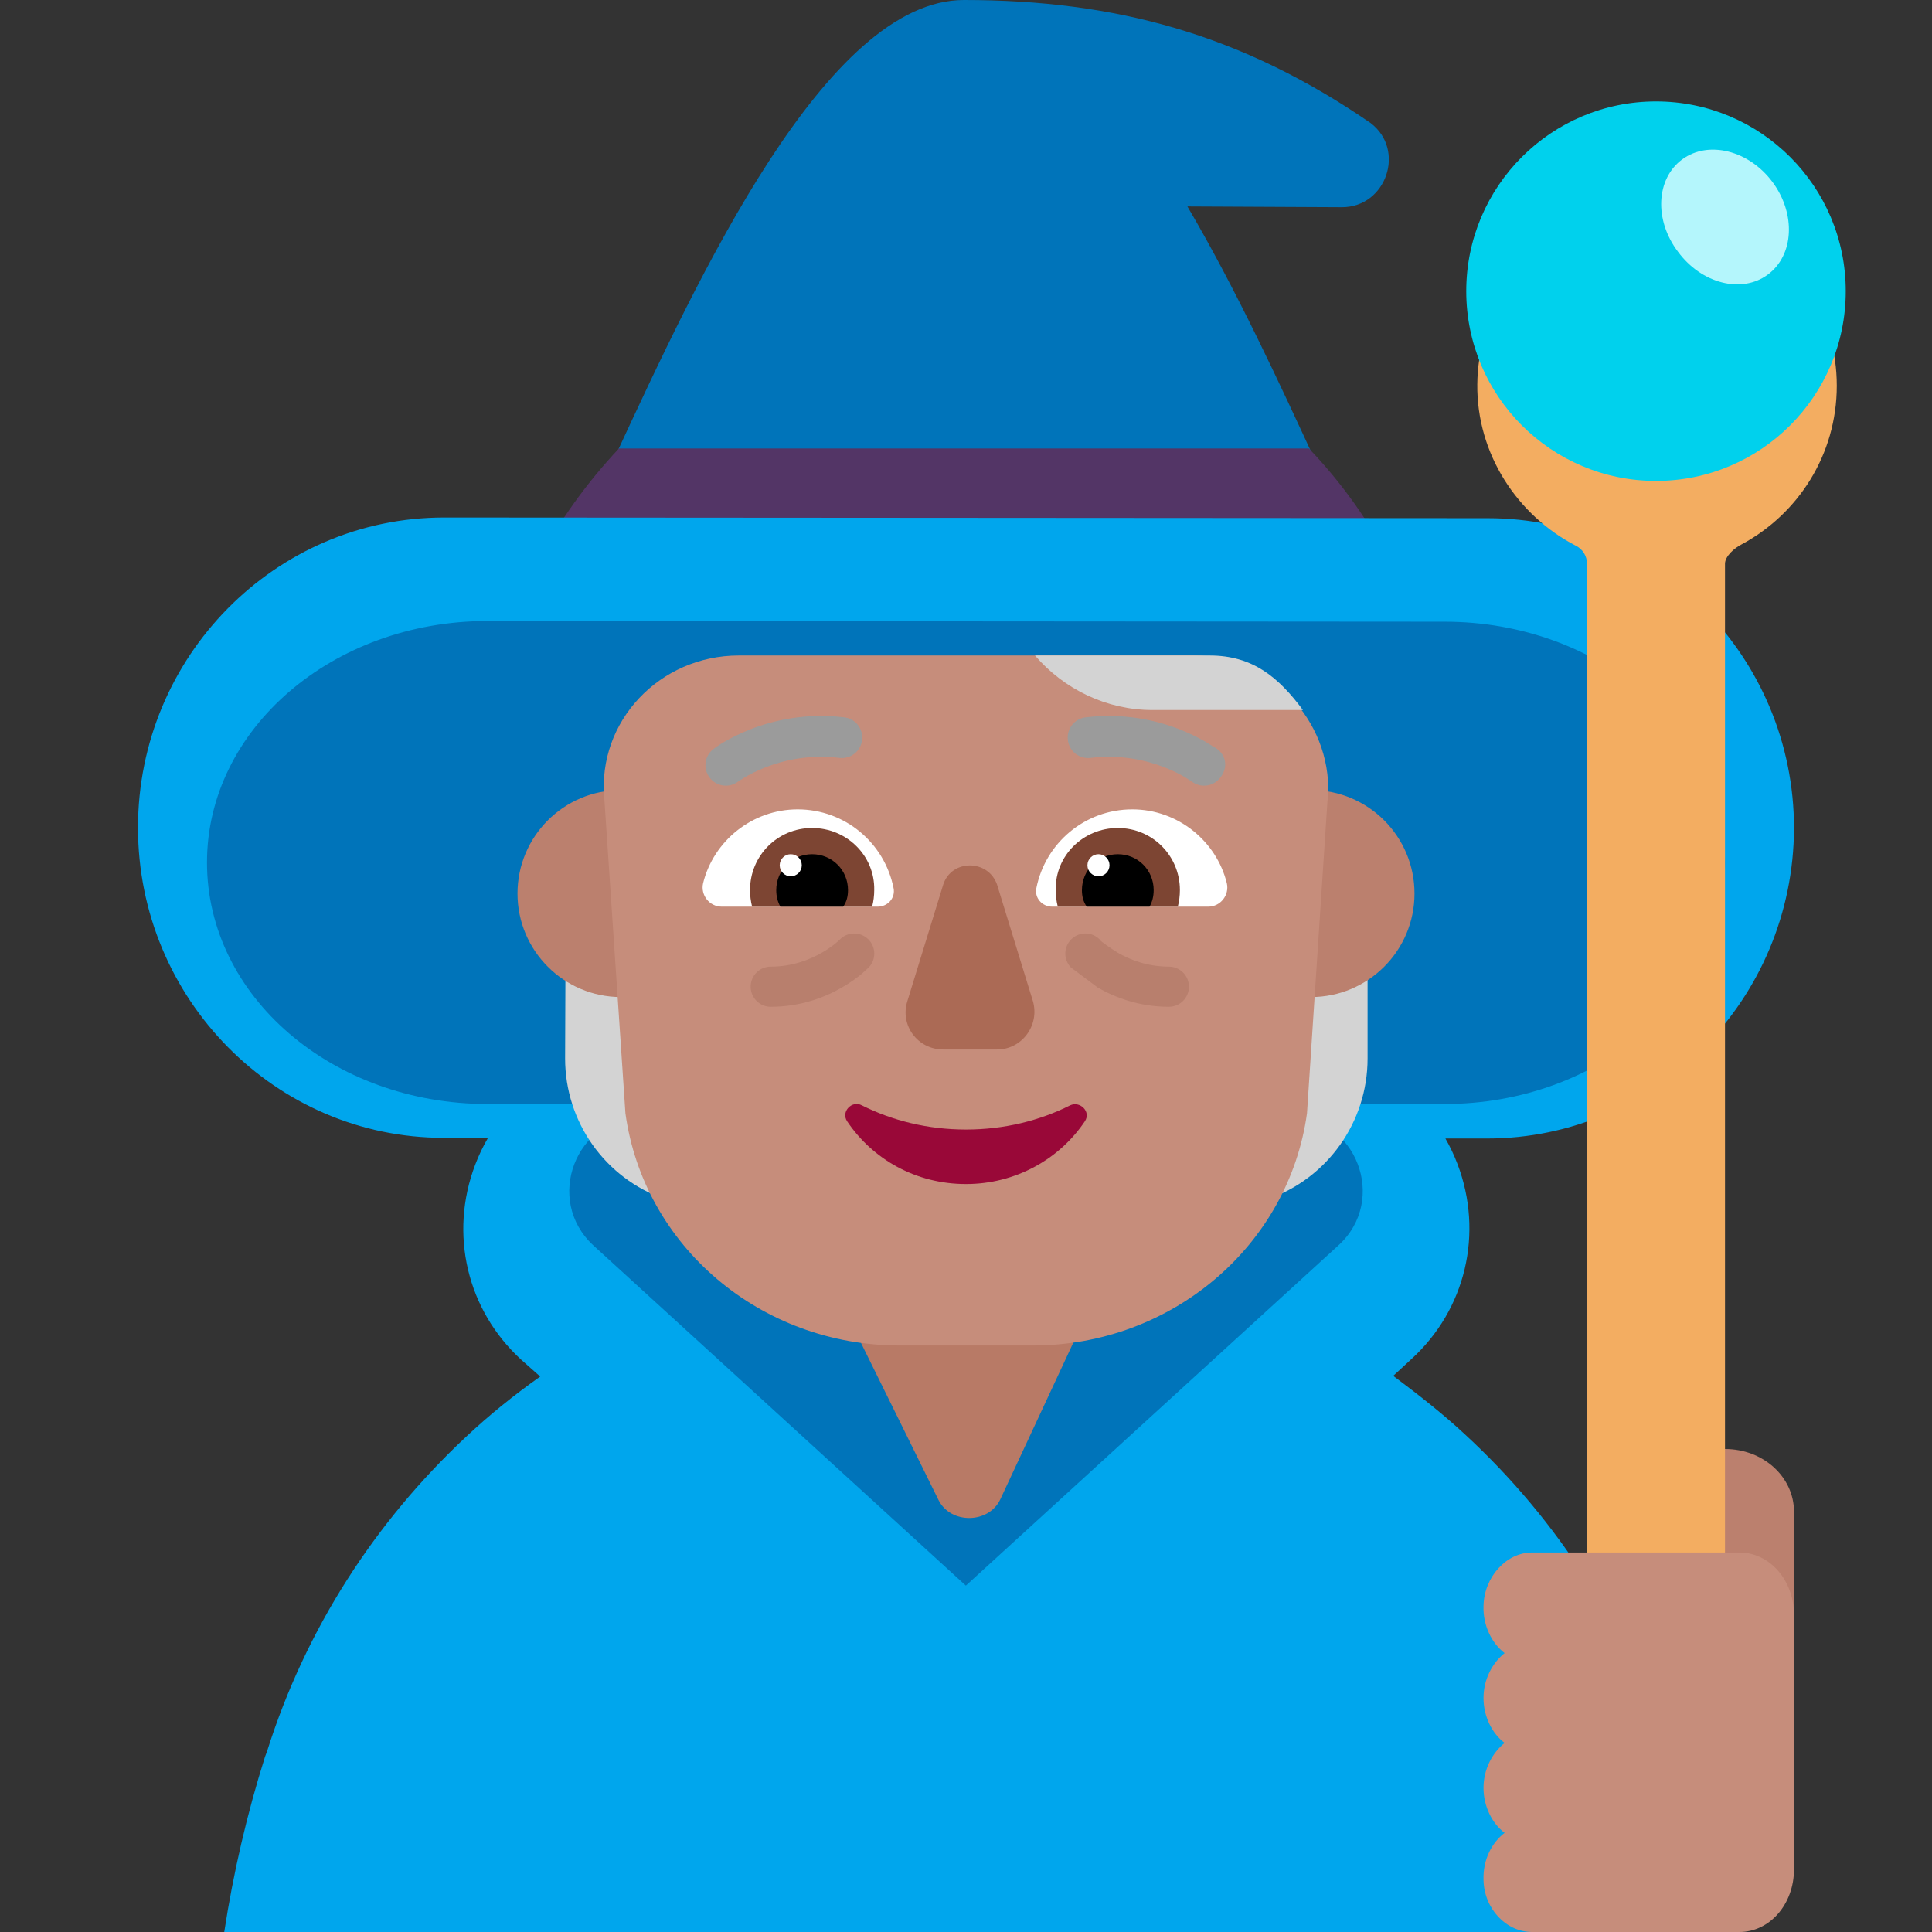 <svg viewBox="2 2 28 28" xmlns="http://www.w3.org/2000/svg">
<rect x="2" y="2" width="28" height="28" fill="#333333" stroke="none"/>
<path d="M10.2 10.11L10.02 10.46H21.92L21.75 10.13C21.556 9.75 21.327 9.255 21.07 8.695C20.554 7.577 19.921 6.203 19.209 4.992L21.449 5.003C22.091 5.003 22.377 4.173 21.864 3.783C20 2.5 18.172 2 15.97 2C13.98 2 12.131 5.99 10.912 8.621C10.642 9.203 10.403 9.719 10.2 10.11Z" fill="#0074BA"/>
<path d="M9.79 10.15L9.6 10.53H22.34L22.16 10.17C21.84 9.55 21.44 8.99 20.97 8.5H10.97C10.51 8.99 10.11 9.54 9.79 10.15Z" fill="#533566"/>
<path d="M22.948 18.5L23.552 18.5C26 18.5 27.99 16.484 28 14.005C28 11.526 26.01 9.51 23.562 9.51L8.438 9.5C5.99 9.5 4 11.516 4 13.995C4 16.474 5.99 18.49 8.428 18.49L9.073 18.49C9.001 18.613 8.939 18.743 8.887 18.88C8.506 19.88 8.767 20.99 9.558 21.71L9.829 21.95C9.448 22.22 9.087 22.51 8.747 22.83C7.444 24.05 6.432 25.6 5.871 27.38L5.841 27.46C5.581 28.28 5.38 29.15 5.25 30H26.75C26.62 29.14 26.429 28.26 26.169 27.42C25.598 25.61 24.576 24.03 23.244 22.8C22.913 22.49 22.552 22.21 22.192 21.94L22.452 21.7C23.244 20.98 23.504 19.87 23.123 18.87C23.074 18.741 23.015 18.617 22.948 18.5Z" fill="#00A6ED"/>
<path d="M9.065 18H22.935C25.176 18 27 16.436 27 14.51C27 12.574 25.186 11.01 22.935 11.01L9.065 11C6.824 11 5 12.564 5 14.5C5 16.436 6.814 18 9.065 18Z" fill="#0074BA"/>
<path d="M15.998 18.15L20.679 18.18C21.655 18.18 22.123 19.39 21.396 20.05L15.998 24.98L10.6 20.05C9.883 19.39 10.341 18.19 11.317 18.18L15.998 18.15Z" fill="#0074BA"/>
<path d="M17.174 21.071H16.122H15.07C14.793 21.071 14.516 21.051 14.25 21L15.601 23.738C15.778 24.094 16.332 24.084 16.498 23.728L17.75 21.041C17.573 21.061 17.373 21.071 17.174 21.071Z" fill="#B87A66"/>
<path d="M10.19 17.34L10.2 14.67C11.31 14.65 12.41 14.64 13.52 14.65V20.03L11.64 19.38C10.77 19.08 10.19 18.26 10.19 17.34Z" fill="#D3D3D3"/>
<path d="M18.49 20.03V14.73C19.6 14.76 20.71 14.8 21.82 14.84L21.82 17.34C21.82 18.26 21.24 19.08 20.37 19.38L18.49 20.03Z" fill="#D3D3D3"/>
<path d="M12.5 14.95C12.5 15.778 11.828 16.45 11 16.45C10.172 16.45 9.5 15.778 9.5 14.95C9.5 14.121 10.172 13.45 11 13.45C11.828 13.45 12.5 14.121 12.5 14.95Z" fill="#BB806E"/>
<path d="M22.5 14.95C22.5 15.778 21.828 16.45 21 16.45C20.172 16.45 19.5 15.778 19.5 14.95C19.5 14.121 20.172 13.45 21 13.45C21.828 13.45 22.5 14.121 22.5 14.95Z" fill="#BB806E"/>
<path d="M21.238 13.619C21.238 13.609 21.238 13.609 21.238 13.619L21.249 13.51C21.29 12.441 20.411 11.5 19.298 11.5H12.709C11.555 11.5 10.656 12.46 10.758 13.569L11.064 18.134C11.33 20.064 13.026 21.5 15.038 21.5H16.008H16.969C18.981 21.5 20.677 20.055 20.942 18.134L21.238 13.619Z" fill="#C68D7B"/>
<path d="M16 18.37C15.446 18.37 14.933 18.241 14.492 18.02C14.349 17.941 14.184 18.11 14.277 18.25C14.646 18.8 15.272 19.16 16 19.16C16.718 19.16 17.354 18.8 17.723 18.25C17.816 18.11 17.651 17.951 17.508 18.02C17.067 18.241 16.554 18.37 16 18.37Z" fill="#990838"/>
<path d="M12.19 14.8C12.34 14.19 12.9 13.73 13.56 13.73C14.25 13.73 14.82 14.22 14.95 14.87C14.98 15.01 14.87 15.14 14.72 15.14H12.46C12.28 15.14 12.15 14.97 12.19 14.8Z" fill="white"/>
<path d="M19.78 14.8C19.63 14.19 19.07 13.73 18.41 13.73C17.72 13.73 17.15 14.22 17.02 14.87C16.99 15.01 17.1 15.14 17.25 15.14H19.51C19.69 15.14 19.82 14.97 19.78 14.8Z" fill="white"/>
<path d="M12.87 14.9C12.87 14.4 13.27 14 13.77 14C14.27 14 14.68 14.4 14.67 14.9C14.67 14.98 14.66 15.06 14.64 15.14H12.9C12.88 15.06 12.87 14.98 12.87 14.9Z" fill="#7D4533"/>
<path d="M19.1 14.9C19.1 14.4 18.7 14 18.2 14C17.7 14 17.29 14.4 17.3 14.9C17.3 14.98 17.31 15.06 17.33 15.14H19.07C19.09 15.06 19.1 14.98 19.1 14.9Z" fill="#7D4533"/>
<path d="M13.77 14.38C14.06 14.38 14.29 14.61 14.29 14.9C14.29 14.99 14.27 15.07 14.22 15.14H13.31C13.27 15.07 13.25 14.99 13.25 14.9C13.25 14.61 13.48 14.38 13.77 14.38Z" fill="black"/>
<path d="M18.2 14.38C17.91 14.38 17.68 14.61 17.68 14.9C17.68 14.99 17.7 15.07 17.75 15.14H18.66C18.7 15.07 18.72 14.99 18.72 14.9C18.72 14.61 18.49 14.38 18.2 14.38Z" fill="black"/>
<path d="M13.62 14.54C13.62 14.628 13.548 14.7 13.46 14.7C13.372 14.7 13.3 14.628 13.3 14.54C13.3 14.452 13.372 14.38 13.46 14.38C13.548 14.38 13.62 14.452 13.62 14.54Z" fill="white"/>
<path d="M18.08 14.54C18.08 14.628 18.008 14.7 17.92 14.7C17.832 14.7 17.76 14.628 17.76 14.54C17.76 14.452 17.832 14.38 17.92 14.38C18.008 14.38 18.08 14.452 18.08 14.54Z" fill="white"/>
<path d="M15.67 14.82L15.15 16.51C15.04 16.86 15.3 17.21 15.67 17.21H16.45C16.81 17.21 17.07 16.86 16.97 16.51L16.45 14.82C16.32 14.45 15.79 14.45 15.67 14.82Z" fill="#AB6A55"/>
<path d="M12.34 12.855C12.21 12.954 12.185 13.14 12.285 13.27C12.384 13.4 12.569 13.425 12.699 13.326L12.702 13.324C12.705 13.322 12.71 13.318 12.718 13.313C12.734 13.302 12.759 13.286 12.793 13.266C12.86 13.226 12.962 13.172 13.093 13.121C13.354 13.019 13.724 12.931 14.165 12.984C14.327 13.004 14.475 12.888 14.494 12.725C14.514 12.563 14.398 12.415 14.235 12.396C13.676 12.329 13.206 12.441 12.877 12.569C12.713 12.633 12.582 12.702 12.491 12.755C12.446 12.782 12.41 12.806 12.384 12.823L12.34 12.855Z" fill="#9B9B9B"/>
<path d="M19.271 13.326C19.401 13.425 19.586 13.4 19.686 13.27C19.835 13.075 19.724 12.882 19.586 12.823C19.56 12.806 19.524 12.782 19.479 12.755C19.388 12.702 19.257 12.633 19.093 12.569C18.764 12.441 18.294 12.329 17.735 12.396C17.572 12.415 17.456 12.563 17.476 12.725C17.495 12.888 17.643 13.004 17.805 12.984C18.246 12.931 18.616 13.019 18.877 13.121C19.008 13.172 19.11 13.226 19.177 13.266L19.268 13.324L19.271 13.326Z" fill="#9B9B9B"/>
<path d="M18.7 12.29H20.883C20.533 11.82 20.16 11.5 19.53 11.5H17C17.42 11.99 18.04 12.29 18.7 12.29Z" fill="#D3D3D3"/>
<path d="M27 23C27.555 23 28 23.405 28 23.91V26H26V23.91C26 23.405 26.445 23 27 23Z" fill="#BB806E"/>
<path d="M27.25 5.3C27.05 5.19 26.8 5.34 26.8 5.57V7.19C26.8 7.63 26.44 8 26 7.99C25.58 7.98 25.23 7.64 25.23 7.21V5.57C25.23 5.34 24.98 5.19 24.78 5.3C23.97 5.74 23.42 6.59 23.41 7.57C23.4 8.58 23.99 9.47 24.84 9.91C24.94 9.96 25 10.06 25 10.17V26.08C25 26.65 25.47 27.12 26.04 27.12C26.61 27.12 27 26.65 27 26.08V10.17C27 10.06 27.14 9.94 27.24 9.89C28.06 9.45 28.62 8.59 28.62 7.59C28.62 6.6 28.07 5.74 27.25 5.3Z" fill="#F3AD61"/>
<path d="M26 8.97C27.519 8.97 28.75 7.739 28.75 6.22C28.75 4.701 27.519 3.47 26 3.47C24.481 3.47 23.25 4.701 23.25 6.22C23.25 7.739 24.481 8.97 26 8.97Z" fill="#00D1ED"/>
<path d="M27.69 4.64C28.03 5.1 28 5.7 27.62 5.98C27.24 6.26 26.66 6.11 26.32 5.65C25.97 5.19 26 4.59 26.38 4.31C26.76 4.03 27.35 4.18 27.69 4.64Z" fill="#B4F6FC"/>
<g opacity="0.5">
<path d="M17.94 15.618C17.829 15.502 17.645 15.498 17.529 15.61C17.413 15.721 17.409 15.905 17.52 16.021L17.909 16.312C18.149 16.451 18.502 16.591 18.94 16.591C19.101 16.591 19.231 16.461 19.231 16.3C19.231 16.139 19.101 16.009 18.94 16.009C18.628 16.009 18.376 15.909 18.199 15.807C18.113 15.753 17.94 15.638 17.94 15.618Z" fill="#A9715F"/>
<path d="M14.581 15.61C14.465 15.499 14.281 15.502 14.17 15.618L14.16 15.628C14.15 15.637 14.134 15.652 14.112 15.67C14.067 15.706 13.999 15.757 13.911 15.807C13.734 15.909 13.482 16.009 13.17 16.009C13.009 16.009 12.879 16.139 12.879 16.3C12.879 16.461 13.009 16.591 13.17 16.591C13.608 16.591 13.961 16.451 14.201 16.312C14.322 16.243 14.416 16.173 14.481 16.12L14.588 16.023L14.589 16.022L14.59 16.021C14.701 15.905 14.697 15.721 14.581 15.61Z" fill="#A9715F"/>
</g>
<path d="M23.5 25.275C23.509 24.852 23.833 24.5 24.202 24.5H27.208C27.649 24.5 28 24.903 28 25.41V29.09C28 29.597 27.649 30 27.208 30H24.202C23.833 30 23.509 29.669 23.5 29.245C23.491 28.956 23.617 28.708 23.806 28.563C23.626 28.429 23.5 28.18 23.5 27.912C23.5 27.643 23.626 27.405 23.806 27.26C23.626 27.126 23.5 26.878 23.5 26.609C23.5 26.34 23.626 26.102 23.806 25.958C23.617 25.813 23.491 25.555 23.5 25.275Z" fill="#C68D7B"/>
</svg>
